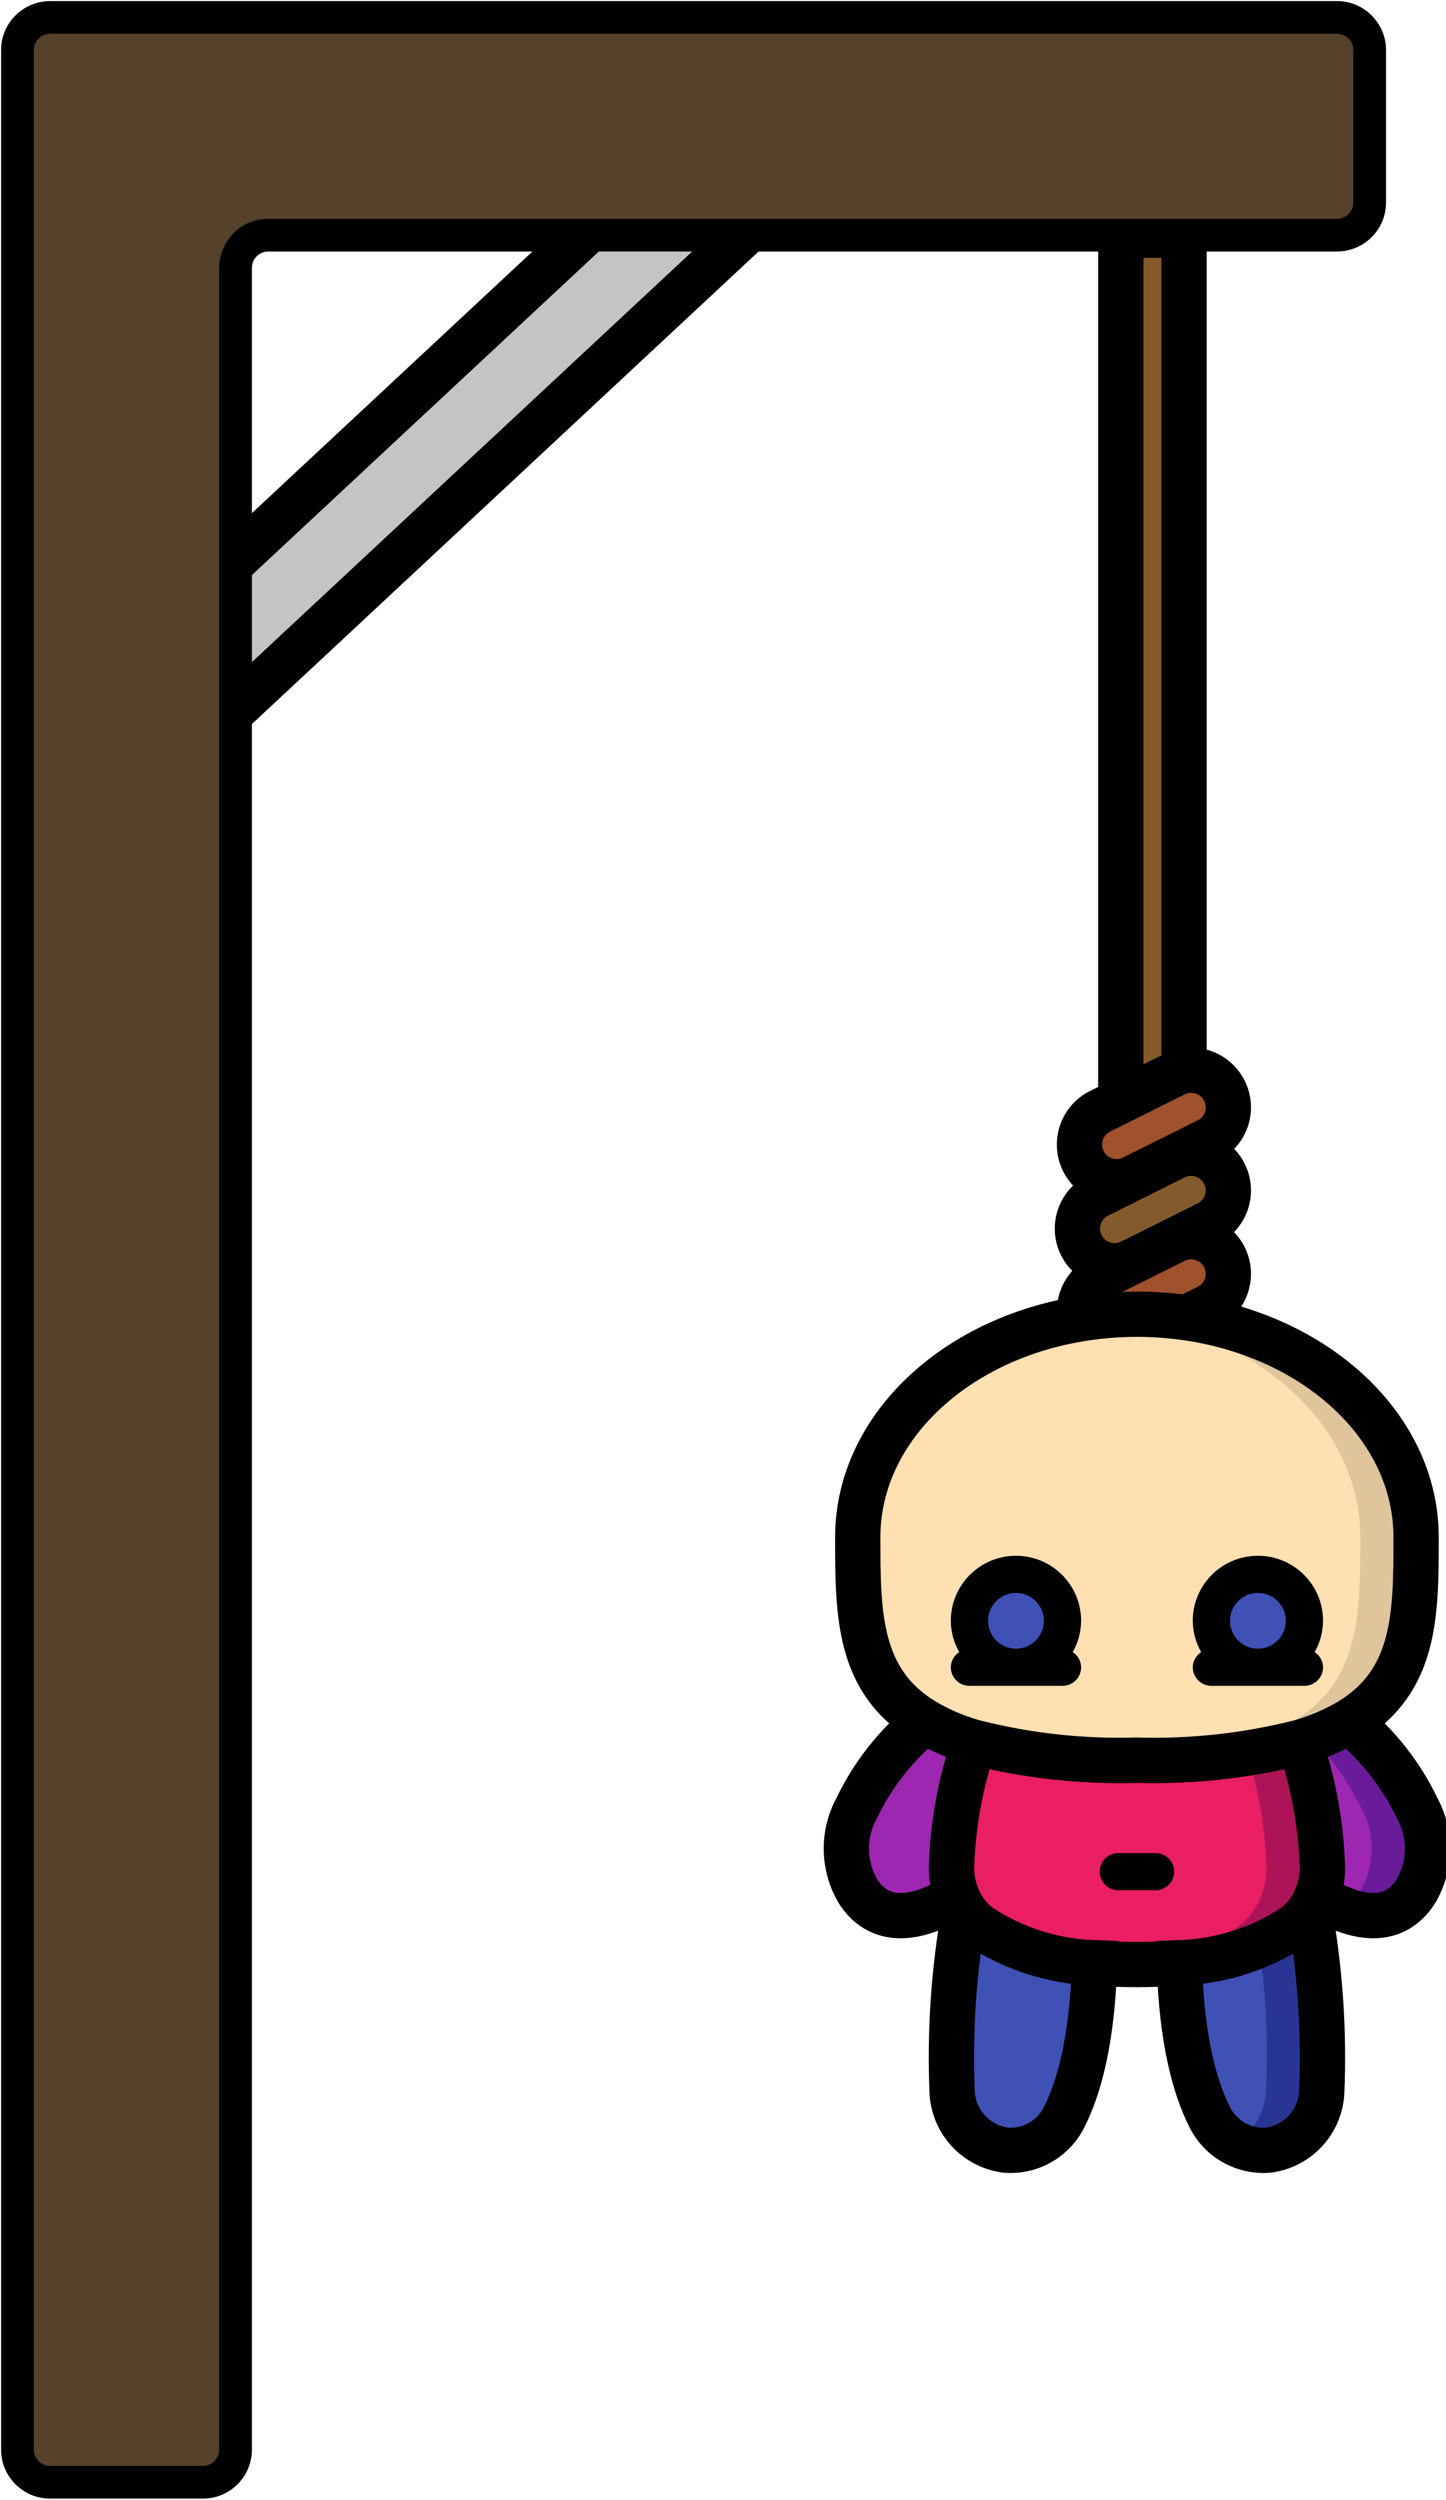 <svg width="479" height="828" viewBox="0 0 479 828" fill="none" xmlns="http://www.w3.org/2000/svg">
<g clip-path="url(#clip0_5_70)">
<path d="M392.228 77.895H371.276V366.397H392.228V77.895Z" fill="#825A2C" stroke="black" stroke-width="15"/>
<path d="M399.72 377.991L375.059 390.301C369.006 393.077 361.838 390.551 358.872 384.595C355.907 378.641 358.215 371.41 364.086 368.267L388.746 355.958C392.708 353.837 397.513 354.036 401.284 356.479C405.056 358.922 407.197 363.22 406.871 367.697C406.545 372.173 403.806 376.118 399.72 377.991Z" fill="#A0522D" stroke="black" stroke-width="15"/>
<path d="M399.72 433.134L375.059 445.443C369.006 448.219 361.838 445.693 358.872 439.738C355.907 433.783 358.215 426.553 364.086 423.41L388.746 411.1C392.708 408.979 397.513 409.179 401.284 411.621C405.056 414.064 407.197 418.363 406.871 422.84C406.545 427.316 403.806 431.26 399.72 433.134Z" fill="#A0522D" stroke="black" stroke-width="15"/>
<path d="M399.72 405.503L375.059 417.813C371.097 419.934 366.293 419.734 362.521 417.291C358.75 414.848 356.609 410.55 356.934 406.073C357.259 401.597 360 397.652 364.085 395.778L388.746 383.469C392.708 381.348 397.513 381.548 401.284 383.991C405.055 386.434 407.197 390.732 406.871 395.208C406.546 399.685 403.806 403.63 399.72 405.503Z" fill="#825A2C" stroke="black" stroke-width="15"/>
<path d="M438.025 617.25C438.247 620.95 437.636 624.65 436.237 628.083C435.626 629.763 434.798 631.357 433.771 632.822C432.398 634.859 430.689 636.649 428.716 638.115C417.4 645.575 404.231 649.751 390.677 650.178C386.362 650.548 381.738 650.732 376.621 650.732C371.503 650.732 366.879 650.548 362.564 650.178C349.01 649.751 335.842 645.575 324.525 638.115C322.553 636.649 320.843 634.859 319.47 632.822C318.444 631.357 317.615 629.763 317.004 628.083C315.605 624.65 314.994 620.95 315.216 617.25C315.751 603.58 318.285 590.06 322.738 577.122C340.338 581.575 358.472 583.563 376.621 583.03C394.769 583.563 412.904 581.575 430.503 577.122C434.956 590.06 437.49 603.58 438.025 617.25Z" fill="#E91E63"/>
<path d="M430.503 577.122C424.812 578.741 419.012 579.959 413.149 580.766C416.857 592.598 419.003 604.863 419.53 617.25C419.751 620.95 419.14 624.65 417.742 628.083C417.131 629.763 416.302 631.357 415.276 632.822C413.903 634.859 412.194 636.649 410.221 638.115C398.904 645.575 385.735 649.751 372.182 650.178C370.641 650.308 369.001 650.388 367.373 650.473C370.301 650.628 373.335 650.732 376.62 650.732C381.738 650.732 386.362 650.548 390.677 650.178C404.231 649.751 417.4 645.575 428.716 638.115C430.689 636.649 432.398 634.859 433.771 632.822C434.797 631.357 435.626 629.763 436.237 628.083C437.636 624.65 438.247 620.95 438.025 617.25C437.49 603.58 434.956 590.06 430.503 577.122Z" fill="#AD1457"/>
<path d="M438.025 617.25C438.247 620.95 437.636 624.65 436.237 628.083C435.626 629.763 434.798 631.357 433.771 632.822C432.398 634.859 430.689 636.649 428.716 638.115C417.4 645.575 404.231 649.751 390.677 650.178C386.362 650.548 381.738 650.732 376.621 650.732C371.503 650.732 366.879 650.548 362.564 650.178C349.01 649.751 335.842 645.575 324.525 638.115C322.553 636.649 320.843 634.859 319.47 632.822C318.444 631.357 317.615 629.763 317.004 628.083C315.605 624.65 314.994 620.95 315.216 617.25C315.751 603.58 318.285 590.06 322.738 577.122C340.338 581.575 358.472 583.563 376.621 583.03C394.769 583.563 412.904 581.575 430.503 577.122C434.956 590.06 437.49 603.58 438.025 617.25Z" stroke="black" stroke-width="15"/>
<path d="M382.785 613.804H370.456C367.051 613.804 364.29 616.559 364.29 619.959C364.29 623.358 367.051 626.113 370.456 626.113H382.785C386.19 626.113 388.951 623.358 388.951 619.959C388.951 616.559 386.19 613.804 382.785 613.804Z" fill="black"/>
<path d="M315.216 617.251C314.994 620.949 315.605 624.65 317.004 628.083C298.632 639.161 289.199 634.176 284.267 626.544C279.241 618.084 279.054 607.605 283.774 598.971C289.085 587.832 296.814 578.014 306.4 570.229C311.529 573.213 317.019 575.529 322.738 577.122C318.285 590.061 315.751 603.58 315.216 617.251Z" fill="#9D27B0" stroke="black" stroke-width="15"/>
<path d="M468.973 626.544C464.042 634.176 454.609 639.161 436.237 628.083C437.635 624.65 438.247 620.949 438.025 617.251C437.49 603.58 434.956 590.061 430.503 577.122C436.222 575.529 441.712 573.213 446.841 570.229C456.427 578.014 464.156 587.832 469.467 598.971C474.187 607.605 474 618.084 468.973 626.544Z" fill="#9D27B0"/>
<path d="M469.467 598.971C464.156 587.832 456.427 578.014 446.841 570.229C442.962 572.506 438.857 574.375 434.591 575.805C441.283 582.582 446.816 590.407 450.972 598.971C455.692 607.605 455.505 618.084 450.479 626.544C449.021 628.885 447.045 630.86 444.702 632.317C457.618 637.383 464.868 632.902 468.974 626.544C474 618.084 474.188 607.605 469.467 598.971Z" fill="#6A1B9A"/>
<path d="M468.973 626.544C464.042 634.176 454.609 639.161 436.237 628.083C437.635 624.65 438.247 620.949 438.025 617.251C437.49 603.58 434.956 590.061 430.503 577.122C436.222 575.529 441.712 573.213 446.841 570.229C456.427 578.014 464.156 587.832 469.467 598.971C474.187 607.605 474 618.084 468.973 626.544Z" stroke="black" stroke-width="15"/>
<path d="M362.564 650.178C361.886 676.089 357.262 691.784 352.638 701.016C349.374 707.832 342.511 712.201 334.944 712.279C334.348 712.289 333.751 712.269 333.156 712.218C323.363 710.949 315.886 702.862 315.401 693.015C314.563 672.862 315.928 652.679 319.47 632.822C320.843 634.859 322.552 636.649 324.525 638.115C335.841 645.575 349.01 649.751 362.564 650.178Z" fill="#3F51B5" stroke="black" stroke-width="15"/>
<path d="M437.84 693.015C437.355 702.862 429.878 710.949 420.085 712.218C419.49 712.269 418.893 712.289 418.296 712.279C410.73 712.201 403.866 707.832 400.603 701.016C395.979 691.784 391.355 676.089 390.677 650.178C404.231 649.751 417.4 645.575 428.716 638.115C430.689 636.649 432.398 634.859 433.771 632.822C437.313 652.679 438.677 672.862 437.84 693.015Z" fill="#3F51B5"/>
<path d="M433.771 632.822C432.398 634.859 430.689 636.649 428.716 638.115C425.106 640.725 421.167 642.848 417.002 644.43C419.388 660.508 420.172 676.782 419.345 693.015C418.893 699.991 415 706.288 408.956 709.817C411.808 711.421 415.023 712.268 418.296 712.279C418.893 712.289 419.49 712.269 420.084 712.218C429.877 710.949 437.355 702.862 437.84 693.015C438.677 672.862 437.312 652.679 433.771 632.822Z" fill="#283593"/>
<path d="M437.84 693.015C437.355 702.862 429.878 710.949 420.085 712.218C419.49 712.269 418.893 712.289 418.296 712.279C410.73 712.201 403.866 707.832 400.603 701.016C395.979 691.784 391.355 676.089 390.677 650.178C404.231 649.751 417.4 645.575 428.716 638.115C430.689 636.649 432.398 634.859 433.771 632.822C437.313 652.679 438.677 672.862 437.84 693.015Z" stroke="black" stroke-width="15"/>
<path d="M469.097 509.174C469.097 534.531 469.097 556.935 446.841 570.229C441.712 573.213 436.222 575.529 430.503 577.122C412.904 581.575 394.769 583.563 376.62 583.03C358.472 583.563 340.337 581.575 322.738 577.122C317.019 575.529 311.529 573.213 306.4 570.229C284.144 556.935 284.144 534.531 284.144 509.174C284.144 475.077 313.058 446.396 352.33 437.902C360.313 436.189 368.455 435.322 376.62 435.317C380.968 435.313 385.31 435.56 389.629 436.056C434.511 441.103 469.097 471.876 469.097 509.174Z" fill="#FFE0B2"/>
<path d="M389.629 436.056C385.31 435.56 380.968 435.313 376.62 435.317C373.692 435.317 370.844 435.57 367.989 435.786C369.037 435.878 370.098 435.933 371.14 436.056C416.015 441.103 450.602 471.876 450.602 509.174C450.602 534.531 450.602 556.935 428.346 570.229C423.216 573.213 417.726 575.529 412.008 577.122C397.435 580.929 382.436 582.873 367.373 582.907C370.357 582.981 373.421 583.03 376.62 583.03C394.769 583.563 412.904 581.575 430.503 577.122C436.222 575.529 441.712 573.213 446.841 570.229C469.097 556.935 469.097 534.531 469.097 509.174C469.097 471.876 434.511 441.103 389.629 436.056Z" fill="#DFC49C"/>
<path d="M469.097 509.174C469.097 534.531 469.097 556.935 446.841 570.229C441.712 573.213 436.222 575.529 430.503 577.122C412.904 581.575 394.769 583.563 376.62 583.03C358.472 583.563 340.337 581.575 322.738 577.122C317.019 575.529 311.529 573.213 306.4 570.229C284.144 556.935 284.144 534.531 284.144 509.174C284.144 475.077 313.058 446.396 352.33 437.902C360.313 436.189 368.455 435.322 376.62 435.317C380.968 435.313 385.31 435.56 389.629 436.056C434.511 441.103 469.097 471.876 469.097 509.174Z" stroke="black" stroke-width="15"/>
<path d="M336.547 552.256C345.059 552.256 351.96 545.368 351.96 536.87C351.96 528.372 345.059 521.483 336.547 521.483C328.035 521.483 321.135 528.372 321.135 536.87C321.135 545.368 328.035 552.256 336.547 552.256Z" fill="#3F51B5"/>
<path d="M416.694 552.256C425.206 552.256 432.107 545.368 432.107 536.87C432.107 528.372 425.206 521.483 416.694 521.483C408.182 521.483 401.281 528.372 401.281 536.87C401.281 545.368 408.182 552.256 416.694 552.256Z" fill="#3F51B5"/>
<path d="M314.97 552.257C314.97 555.656 317.73 558.412 321.135 558.412H351.96C355.365 558.412 358.125 555.656 358.125 552.257C358.1 550.226 357.053 548.342 355.339 547.247C357.141 544.083 358.1 540.51 358.125 536.87C358.125 524.973 348.464 515.329 336.547 515.329C324.63 515.329 314.97 524.973 314.97 536.87C314.995 540.51 315.954 544.083 317.756 547.247C316.042 548.342 314.995 550.226 314.97 552.257ZM336.547 527.638C341.655 527.638 345.795 531.772 345.795 536.87C345.795 541.969 341.655 546.102 336.547 546.102C331.44 546.102 327.299 541.969 327.299 536.87C327.299 531.772 331.44 527.638 336.547 527.638Z" fill="black"/>
<path d="M395.116 552.257C395.116 555.656 397.876 558.412 401.281 558.412H432.106C435.511 558.412 438.272 555.656 438.272 552.257C438.247 550.226 437.199 548.342 435.485 547.247C437.286 544.083 438.246 540.51 438.272 536.87C438.272 524.973 428.611 515.329 416.694 515.329C404.777 515.329 395.116 524.973 395.116 536.87C395.142 540.51 396.1 544.083 397.902 547.247C396.189 548.342 395.141 550.226 395.116 552.257ZM416.694 527.638C421.801 527.638 425.941 531.772 425.941 536.87C425.941 541.969 421.801 546.102 416.694 546.102C411.587 546.102 407.446 541.969 407.446 536.87C407.446 531.772 411.587 527.638 416.694 527.638Z" fill="black"/>
<path d="M246.449 77.562L61.505 250.034L36.846 223.681L221.789 51.209L246.449 77.562Z" fill="#C4C4C4" stroke="black" stroke-width="15"/>
<path fill-rule="evenodd" clip-rule="evenodd" d="M453.713 16.589C453.713 10.614 448.861 5.77 442.876 5.77H16.617C10.632 5.77 5.78 10.614 5.78 16.589V77.895L5.78 811.411C5.78 817.383 10.632 822.23 16.617 822.23H67.19C73.175 822.23 78.027 817.383 78.027 811.411V88.714C78.027 82.739 82.879 77.895 88.864 77.895H442.876C448.861 77.895 453.713 73.052 453.713 67.077V16.589Z" fill="#56412A"/>
<path d="M5.78 77.895H11.198H5.78ZM78.027 811.411H72.609H78.027ZM16.617 11.179H442.876V0.361H16.617V11.179ZM11.198 77.895V16.589H0.361V77.895H11.198ZM11.198 811.411L11.198 77.895H0.361L0.361 811.411H11.198ZM67.19 816.82H16.617V827.639H67.19V816.82ZM72.609 88.714V811.411H83.446V88.714H72.609ZM442.876 72.486H88.864V83.305H442.876V72.486ZM448.295 16.589V67.077H459.132V16.589H448.295ZM442.876 83.305C451.854 83.305 459.132 76.039 459.132 67.077H448.295C448.295 70.064 445.869 72.486 442.876 72.486V83.305ZM67.19 827.639C76.168 827.639 83.446 820.376 83.446 811.411H72.609C72.609 814.397 70.183 816.82 67.19 816.82V827.639ZM0.361 811.411C0.361 820.376 7.639 827.639 16.617 827.639V816.82C13.624 816.82 11.198 814.397 11.198 811.411H0.361ZM442.876 11.179C445.869 11.179 448.295 13.601 448.295 16.589H459.132C459.132 7.626 451.854 0.361 442.876 0.361V11.179ZM83.446 88.714C83.446 85.727 85.872 83.305 88.864 83.305V72.486C79.887 72.486 72.609 79.752 72.609 88.714H83.446ZM16.617 0.361C7.639 0.361 0.361 7.626 0.361 16.589H11.198C11.198 13.601 13.624 11.179 16.617 11.179V0.361Z" fill="black"/>
</g>
<defs>
<clipPath id="clip0_5_70">
<rect width="479" height="828" fill="white"/>
</clipPath>
</defs>
</svg>
